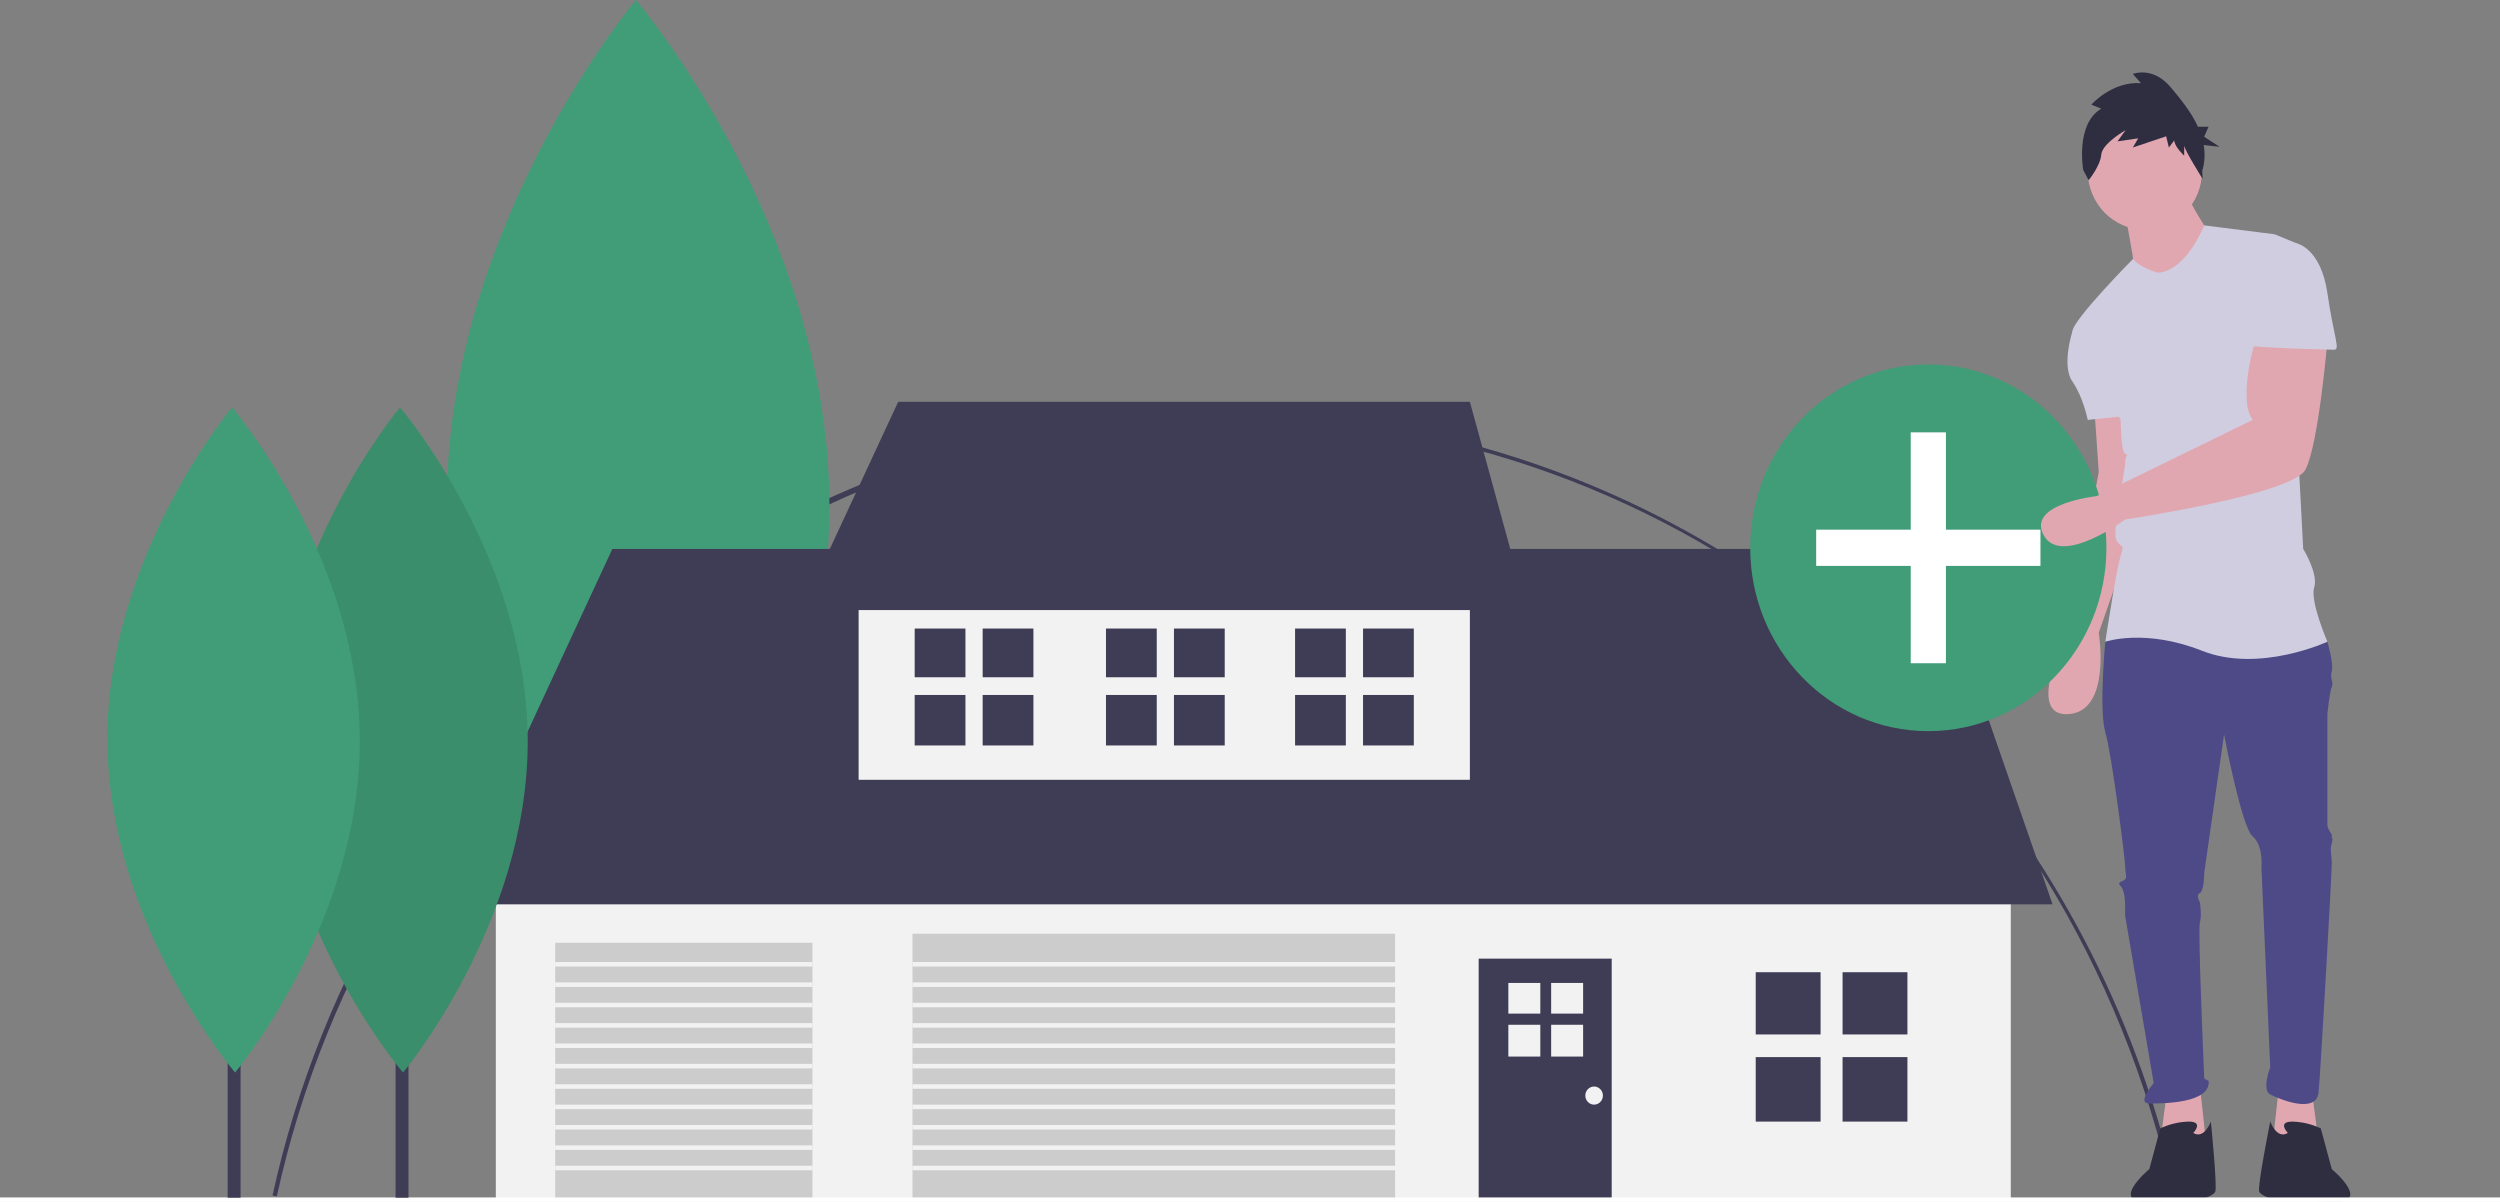 <svg xmlns="http://www.w3.org/2000/svg" fill="none" viewBox="0 0 341 164">
<rect x="0" y="0" width="341" height="164" fill="#808080" stroke="none"/>
<g clip-path="url(#clip0_28_252)">
<path d="M37.758 163.193L37.173 163.058C43.698 133.186 60.096 106.059 83.345 86.675C100.922 72.043 121.828 62.256 144.093 58.238C166.359 54.219 189.251 56.1 210.615 63.704C231.98 71.308 251.113 84.385 266.213 101.702C281.313 119.02 291.883 140.009 296.929 162.693L296.344 162.83C282.532 100.397 229.382 56.794 167.091 56.794C105.617 56.794 51.225 101.541 37.758 163.193Z" fill="#3F3D56"/>
<path d="M315.358 148.974L316.257 155.766L309.959 156.384L310.859 148.047L315.358 148.974Z" fill="#E1A7B0"/>
<path d="M285.666 55.73C285.666 55.73 286.266 64.066 286.266 64.375C286.266 64.684 282.067 85.988 282.067 85.988C282.067 85.988 276.069 97.721 282.067 97.412C288.066 97.103 286.266 86.297 286.266 86.297L292.564 68.389L289.865 55.73H285.666Z" fill="#E1A7B0"/>
<path d="M295.563 148.974L294.664 155.766L300.962 156.384L300.062 148.047L295.563 148.974Z" fill="#E1A7B0"/>
<path d="M288.665 85.37L287.166 87.532C287.166 87.532 286.266 96.794 287.166 99.882C288.066 102.969 289.865 117.172 289.865 118.098C289.865 119.024 290.165 119.642 289.865 119.951C289.565 120.259 288.665 120.259 289.265 120.877C289.865 121.494 289.865 123.347 289.865 123.347V124.891L293.764 147.739C293.764 147.739 291.365 150.517 293.164 150.517C294.963 150.517 301.562 150.517 301.262 147.43L300.662 147.121C300.662 147.121 299.762 126.743 300.062 125.817C300.362 124.891 300.062 123.038 300.062 123.038C300.062 123.038 299.462 122.112 300.062 121.803C300.662 121.494 300.662 119.024 300.662 119.024L303.361 100.191C303.361 100.191 305.76 112.849 307.26 114.084C308.759 115.319 308.46 118.407 308.46 118.407L309.659 145.577C309.659 145.577 308.46 148.665 309.659 149.282C310.859 149.9 315.957 152.061 316.257 148.974C316.557 145.886 318.057 119.024 318.057 117.789C318.057 116.554 317.757 115.937 318.057 115.011C318.357 114.084 317.757 114.084 318.057 114.084C318.357 114.084 317.457 113.158 317.457 112.541V97.412C317.457 97.412 317.757 94.324 318.057 93.707C318.357 93.089 317.757 92.472 318.057 91.545C318.357 90.619 317.457 87.532 317.457 87.532L303.961 83.827L288.665 85.37Z" fill="#4E4A88"/>
<path d="M299.162 154.531C299.162 154.531 300.662 152.987 298.562 152.987C297.215 153.016 295.887 153.331 294.664 153.914L293.164 159.471C293.164 159.471 287.016 164.566 293.914 163.948C300.812 163.331 299.762 163.794 299.762 163.794C299.762 163.794 301.861 163.176 302.161 162.559C302.461 161.941 301.562 152.987 301.562 152.987C301.562 152.987 300.662 155.457 299.162 154.531Z" fill="#2F2E41"/>
<path d="M312.059 154.531C312.059 154.531 310.559 152.987 312.658 152.987C314.006 153.016 315.334 153.331 316.557 153.914L318.057 159.471C318.057 159.471 324.205 164.566 317.307 163.948C310.409 163.331 310.559 163.794 310.559 163.794C310.559 163.794 308.46 163.176 308.16 162.559C307.86 161.941 309.659 152.987 309.659 152.987C309.659 152.987 310.559 155.457 312.059 154.531Z" fill="#2F2E41"/>
<path d="M88.487 54.783H85.817V163.357H88.487V54.783Z" fill="#3F3D56"/>
<path d="M113.128 68.619C113.298 106.585 87.352 137.486 87.352 137.486C87.352 137.486 61.131 106.832 60.961 68.867C60.791 30.901 86.737 0 86.737 0C86.737 0 112.958 30.654 113.128 68.619Z" fill="#419D78"/>
<path d="M274.27 118.407H67.63V163.485H274.27V118.407Z" fill="#F2F2F2"/>
<path d="M61.032 123.347L83.525 74.873H263.173L279.968 123.347H61.032Z" fill="#3F3D56"/>
<path d="M200.491 77.96H117.116V106.366H200.491V77.96Z" fill="#F2F2F2"/>
<path d="M122.514 54.804L109.318 83.209H208.289L200.491 54.804H122.514Z" fill="#3F3D56"/>
<path d="M190.294 127.361H124.464V163.485H190.294V127.361Z" fill="#CCCCCC"/>
<path d="M110.817 128.596H75.728V163.485H110.817V128.596Z" fill="#CCCCCC"/>
<path d="M219.836 130.757H201.691V163.485H219.836V130.757Z" fill="#3F3D56"/>
<path d="M341 163.331H0V163.948H341V163.331Z" fill="white"/>
<path d="M55.718 91.718H53.956V163.365H55.718V91.718Z" fill="#3F3D56"/>
<path d="M71.978 100.849C72.09 125.902 54.969 146.293 54.969 146.293C54.969 146.293 37.665 126.065 37.553 101.012C37.441 75.959 54.562 55.567 54.562 55.567C54.562 55.567 71.866 75.795 71.978 100.849Z" fill="#419D78"/>
<path opacity="0.1" d="M71.978 100.849C72.09 125.902 54.969 146.293 54.969 146.293C54.969 146.293 37.665 126.065 37.553 101.012C37.441 75.959 54.562 55.567 54.562 55.567C54.562 55.567 71.866 75.795 71.978 100.849Z" fill="black"/>
<path d="M32.813 91.718H31.051V163.365H32.813V91.718Z" fill="#3F3D56"/>
<path d="M49.073 100.849C49.185 125.902 32.064 146.293 32.064 146.293C32.064 146.293 14.76 126.065 14.648 101.012C14.536 75.959 31.658 55.567 31.658 55.567C31.658 55.567 48.961 75.795 49.073 100.849Z" fill="#419D78"/>
<path d="M248.327 132.61H239.48V141.1H248.327V132.61Z" fill="#3F3D56"/>
<path d="M260.174 132.61H251.326V141.1H260.174V132.61Z" fill="#3F3D56"/>
<path d="M248.327 144.188H239.48V152.987H248.327V144.188Z" fill="#3F3D56"/>
<path d="M260.174 144.188H251.326V152.987H260.174V144.188Z" fill="#3F3D56"/>
<path d="M131.687 85.733H124.763V92.378H131.687V85.733Z" fill="#3F3D56"/>
<path d="M140.959 85.733H134.035V92.378H140.959V85.733Z" fill="#3F3D56"/>
<path d="M131.687 94.794H124.763V101.681H131.687V94.794Z" fill="#3F3D56"/>
<path d="M140.959 94.794H134.035V101.681H140.959V94.794Z" fill="#3F3D56"/>
<path d="M183.572 85.733H176.648V92.378H183.572V85.733Z" fill="#3F3D56"/>
<path d="M192.843 85.733H185.919V92.378H192.843V85.733Z" fill="#3F3D56"/>
<path d="M183.572 94.794H176.648V101.681H183.572V94.794Z" fill="#3F3D56"/>
<path d="M192.843 94.794H185.919V101.681H192.843V94.794Z" fill="#3F3D56"/>
<path d="M157.78 85.733H150.856V92.378H157.78V85.733Z" fill="#3F3D56"/>
<path d="M167.051 85.733H160.127V92.378H167.051V85.733Z" fill="#3F3D56"/>
<path d="M157.78 94.794H150.856V101.681H157.78V94.794Z" fill="#3F3D56"/>
<path d="M167.051 94.794H160.127V101.681H167.051V94.794Z" fill="#3F3D56"/>
<path d="M210.099 134.073H205.74V138.257H210.099V134.073Z" fill="#F2F2F2"/>
<path d="M215.937 134.073H211.577V138.257H215.937V134.073Z" fill="#F2F2F2"/>
<path d="M210.099 139.778H205.74V144.114H210.099V139.778Z" fill="#F2F2F2"/>
<path d="M215.937 139.778H211.577V144.114H215.937V139.778Z" fill="#F2F2F2"/>
<path d="M217.436 150.672C218.099 150.672 218.636 150.119 218.636 149.437C218.636 148.755 218.099 148.202 217.436 148.202C216.774 148.202 216.237 148.755 216.237 149.437C216.237 150.119 216.774 150.672 217.436 150.672Z" fill="#F2F2F2"/>
<path d="M190.444 131.22H124.464V131.838H190.444V131.22Z" fill="#F2F2F2"/>
<path d="M190.444 133.999H124.464V134.617H190.444V133.999Z" fill="#F2F2F2"/>
<path d="M190.444 136.778H124.464V137.395H190.444V136.778Z" fill="#F2F2F2"/>
<path d="M190.444 139.557H124.464V140.174H190.444V139.557Z" fill="#F2F2F2"/>
<path d="M190.444 142.335H124.464V142.953H190.444V142.335Z" fill="#F2F2F2"/>
<path d="M190.444 145.114H124.464V145.732H190.444V145.114Z" fill="#F2F2F2"/>
<path d="M190.444 147.893H124.464V148.51H190.444V147.893Z" fill="#F2F2F2"/>
<path d="M190.444 150.672H124.464V151.289H190.444V150.672Z" fill="#F2F2F2"/>
<path d="M190.444 153.45H124.464V154.068H190.444V153.45Z" fill="#F2F2F2"/>
<path d="M190.444 156.229H124.464V156.847H190.444V156.229Z" fill="#F2F2F2"/>
<path d="M190.444 159.008H124.464V159.626H190.444V159.008Z" fill="#F2F2F2"/>
<path d="M110.817 131.22H75.728V131.838H110.817V131.22Z" fill="#F2F2F2"/>
<path d="M110.817 133.999H75.728V134.617H110.817V133.999Z" fill="#F2F2F2"/>
<path d="M110.817 136.778H75.728V137.395H110.817V136.778Z" fill="#F2F2F2"/>
<path d="M110.817 139.557H75.728V140.174H110.817V139.557Z" fill="#F2F2F2"/>
<path d="M110.817 142.335H75.728V142.953H110.817V142.335Z" fill="#F2F2F2"/>
<path d="M110.817 145.114H75.728V145.732H110.817V145.114Z" fill="#F2F2F2"/>
<path d="M110.817 147.893H75.728V148.51H110.817V147.893Z" fill="#F2F2F2"/>
<path d="M110.817 150.672H75.728V151.289H110.817V150.672Z" fill="#F2F2F2"/>
<path d="M110.817 153.45H75.728V154.068H110.817V153.45Z" fill="#F2F2F2"/>
<path d="M110.817 156.229H75.728V156.847H110.817V156.229Z" fill="#F2F2F2"/>
<path d="M110.817 159.008H75.728V159.626H110.817V159.008Z" fill="#F2F2F2"/>
<path d="M263.023 99.727C276.439 99.727 287.316 88.53 287.316 74.718C287.316 60.906 276.439 49.709 263.023 49.709C249.606 49.709 238.73 60.906 238.73 74.718C238.73 88.53 249.606 99.727 263.023 99.727Z" fill="#419D78"/>
<path d="M278.318 72.248H265.422V58.972H260.624V72.248H247.727V77.188H260.624V90.465H265.422V77.188H278.318V72.248Z" fill="white"/>
<path d="M292.564 31.338C296.871 31.338 300.362 27.744 300.362 23.311C300.362 18.877 296.871 15.283 292.564 15.283C288.258 15.283 284.767 18.877 284.767 23.311C284.767 27.744 288.258 31.338 292.564 31.338Z" fill="#E1A7B0"/>
<path d="M289.865 29.177C289.865 29.177 291.065 35.352 291.065 36.279C291.065 37.205 296.163 39.984 296.163 39.984L301.861 32.574C301.861 32.574 298.263 27.325 298.263 26.09L289.865 29.177Z" fill="#E1A7B0"/>
<path d="M294.364 37.205C294.364 37.205 291.75 36.489 290.957 35.303C290.957 35.303 282.667 43.689 282.667 45.232L289.265 57.274C289.265 57.274 289.265 61.596 289.865 61.905C290.465 62.214 289.865 61.905 289.865 63.14C289.865 64.375 288.066 72.403 288.665 73.638C289.265 74.873 289.865 73.946 289.265 75.799C288.665 77.651 287.166 87.532 287.166 87.532C287.166 87.532 292.564 85.679 300.362 88.767C308.16 91.854 317.457 87.532 317.457 87.532C317.457 87.532 315.058 81.974 315.657 80.121C316.257 78.269 314.158 74.873 314.158 74.873L312.658 46.467C312.658 46.467 314.758 33.809 313.258 33.191L310.259 31.956L300.655 30.741C300.655 30.741 298.263 36.896 294.364 37.205Z" fill="#D0CDE1"/>
<path d="M285.666 43.071L282.667 45.232C282.667 45.232 281.168 49.864 282.667 52.025C284.167 54.186 284.766 57.274 284.766 57.274L290.765 56.656L285.666 43.071Z" fill="#D0CDE1"/>
<path d="M307.86 45.85C307.86 45.85 306.123 50.447 306.486 54.996C306.552 55.811 306.818 56.594 307.26 57.274L285.983 67.673C285.983 67.673 276.369 68.698 278.768 73.02C281.168 77.343 289.865 70.859 289.865 70.859C289.865 70.859 312.658 67.463 314.458 64.066C316.257 60.67 317.457 46.467 317.457 46.467L307.86 45.85Z" fill="#E1A7B0"/>
<path d="M286.611 14.827L285.258 14.27C285.258 14.27 288.086 11.064 292.021 11.343L290.914 10.089C290.914 10.089 293.62 8.974 296.079 11.9C297.372 13.439 298.868 15.247 299.8 17.285H301.249L300.644 18.655L302.76 20.025L300.588 19.779C300.794 20.962 300.723 22.179 300.383 23.328L300.441 24.412C300.441 24.412 297.923 20.402 297.923 19.844V21.238C297.923 21.238 296.571 19.984 296.571 19.148L295.833 20.123L295.464 18.59L290.914 20.123L291.652 18.869L288.824 19.287L289.931 17.754C289.931 17.754 286.734 19.566 286.611 21.099C286.488 22.632 284.889 24.583 284.889 24.583L284.151 23.189C284.151 23.189 283.045 16.918 286.611 14.827Z" fill="#2F2E41"/>
<path d="M308.759 33.191H313.258C313.258 33.191 316.557 33.809 317.457 39.984C318.357 46.159 319.256 47.702 318.357 47.702C317.457 47.702 306.66 47.394 306.66 47.085C306.66 46.776 308.759 33.191 308.759 33.191Z" fill="#D0CDE1"/>
</g>
<defs>
<clipPath id="clip0_28_252">
<rect width="341" height="164" fill="white"/>
</clipPath>
</defs>
</svg>